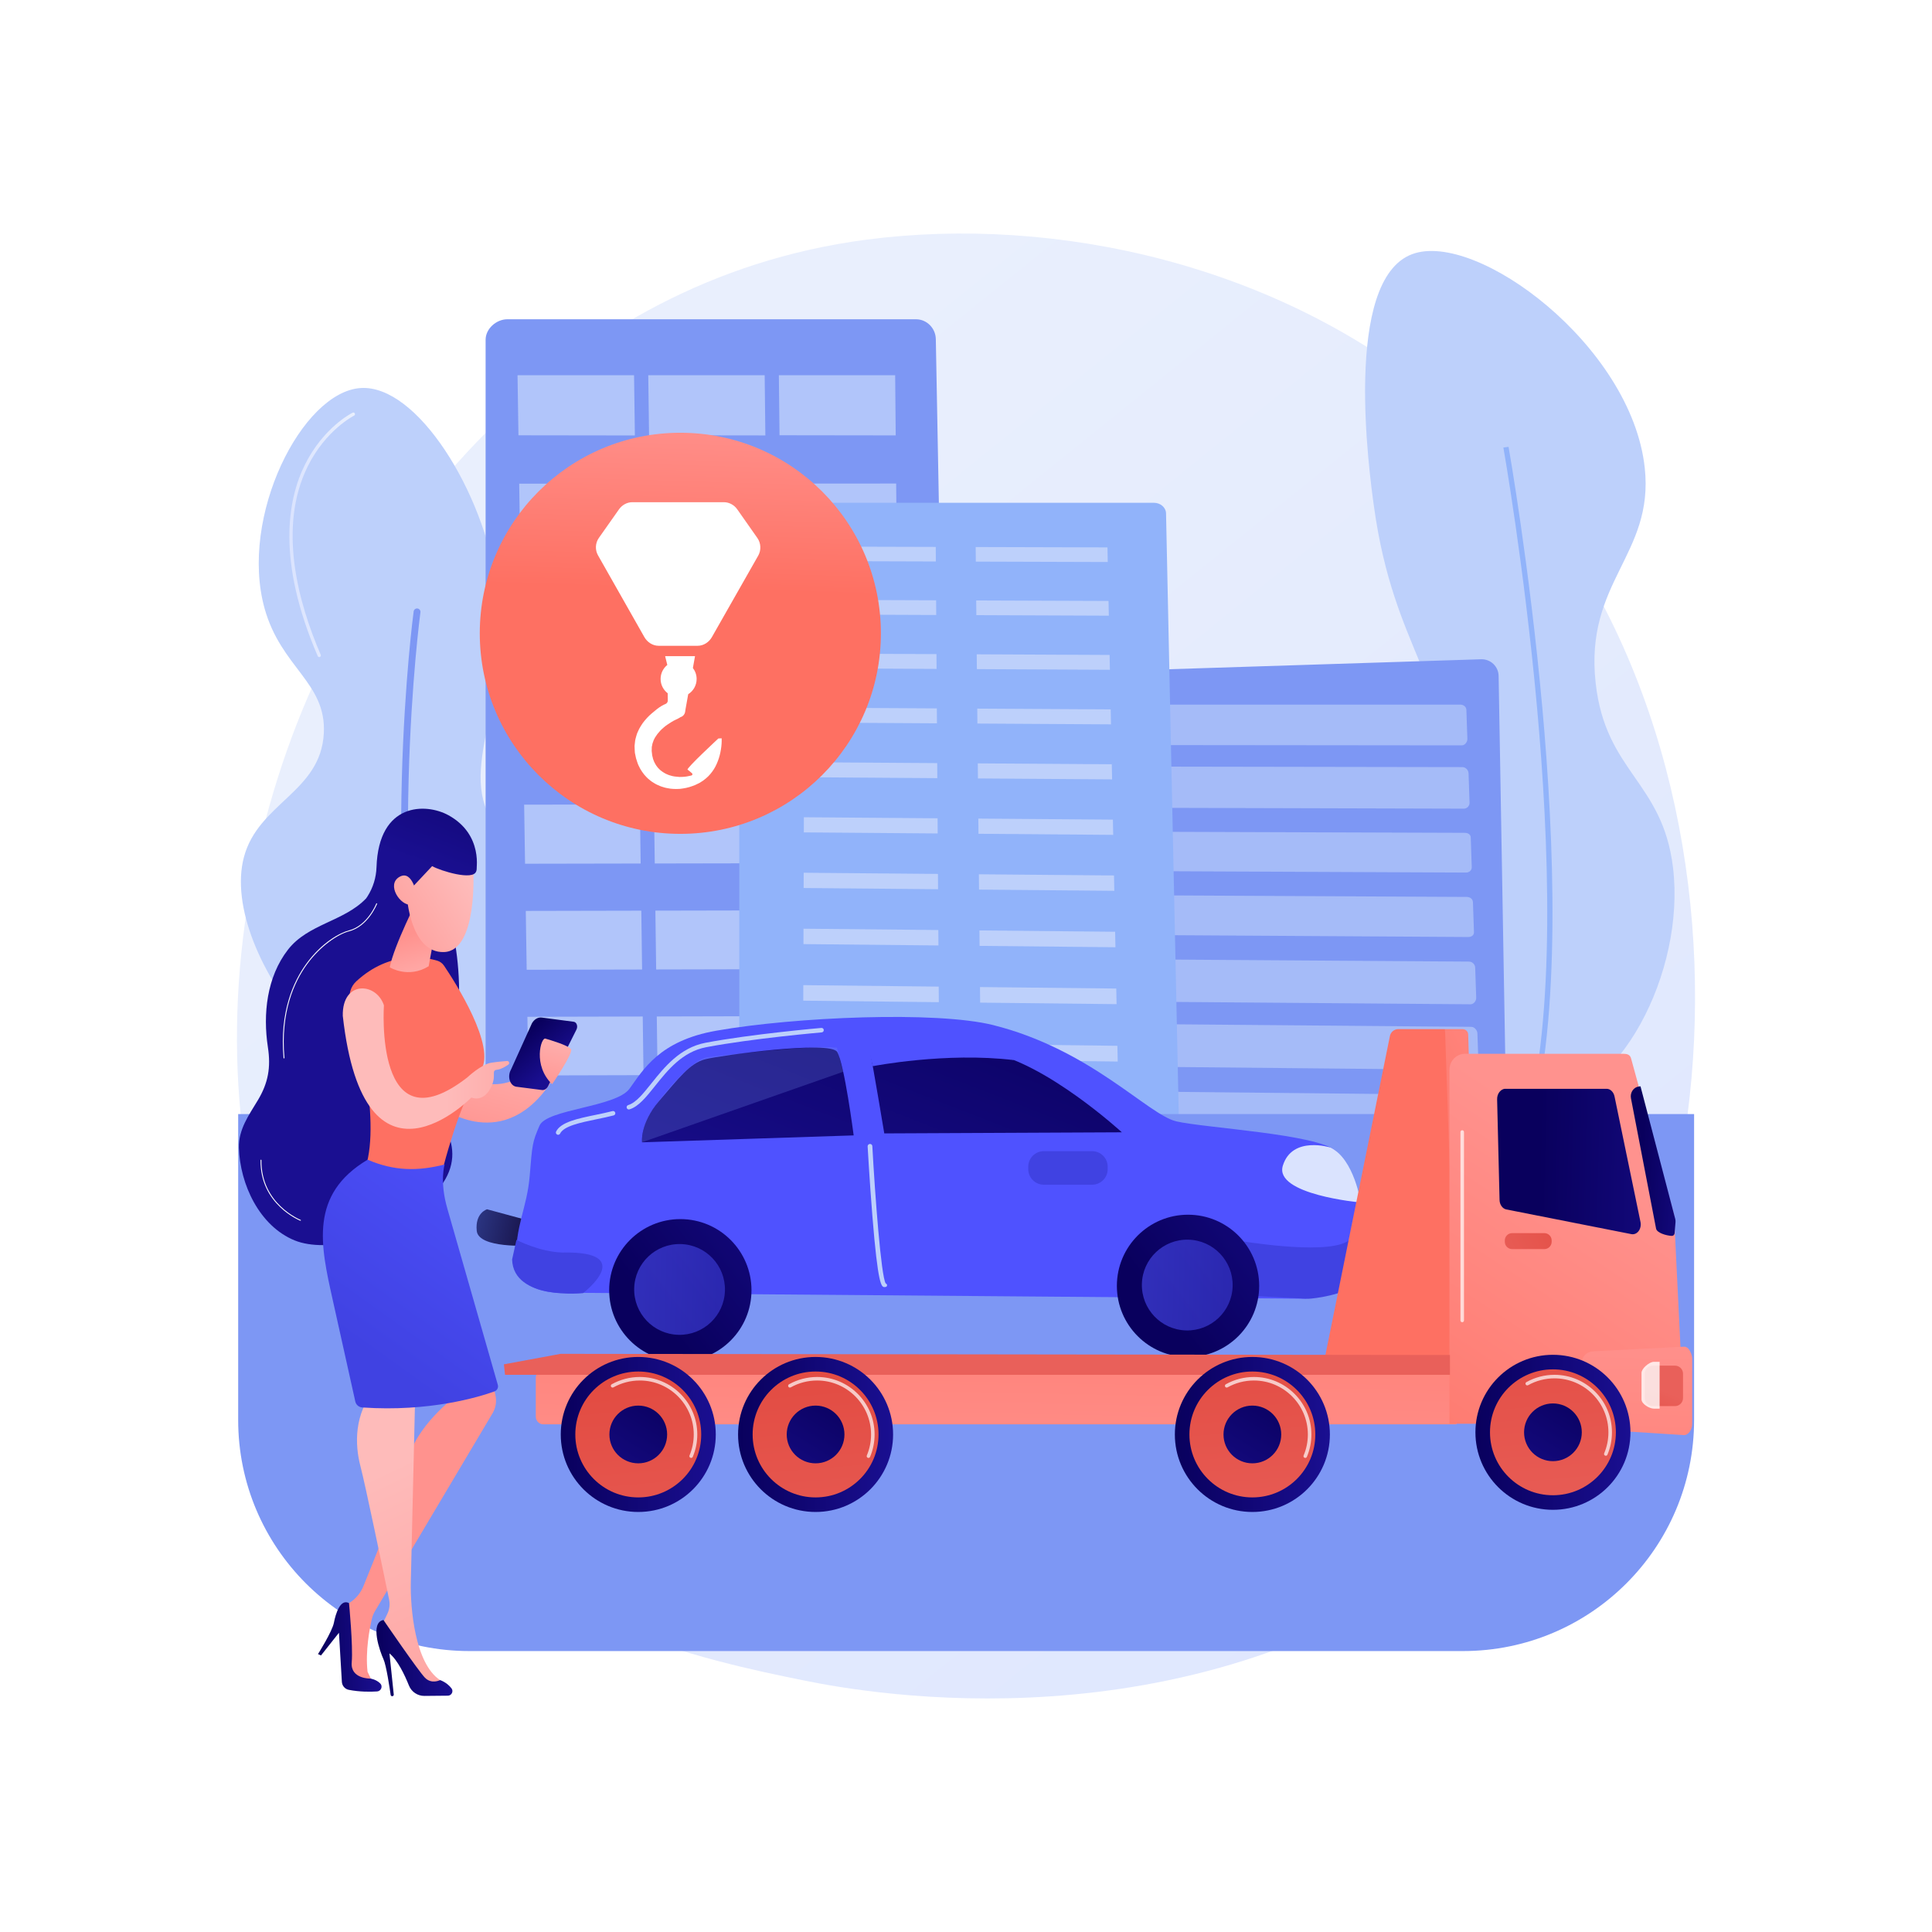 <?xml version="1.0" encoding="utf-8"?>
<!-- Generator: Adobe Illustrator 27.5.0, SVG Export Plug-In . SVG Version: 6.00 Build 0)  -->
<svg version="1.1" xmlns="http://www.w3.org/2000/svg" xmlns:xlink="http://www.w3.org/1999/xlink" x="0px" y="0px"
	 viewBox="0 0 3710 3710" style="enable-background:new 0 0 3710 3710;" xml:space="preserve">
<g id="Background">
	<g>
		<g>
			<rect style="fill:#FFFFFF;" width="3710" height="3710"/>
		</g>
	</g>
</g>
<g id="Illustration">
	<g>
		<linearGradient id="SVGID_1_" gradientUnits="userSpaceOnUse" x1="3619.068" y1="4091.823" x2="1115.942" y2="983.098">
			<stop  offset="0" style="stop-color:#DAE3FE"/>
			<stop  offset="1" style="stop-color:#E9EFFD"/>
		</linearGradient>
		<path style="fill:url(#SVGID_1_);" d="M2930.442,2865.854c-57.496,60.529-111.897,99.563-154.88,130.404
			c-505.244,362.519-1103.083,256.846-1230.14,231.04c-187.624-38.107-550.297-111.768-812.503-420.117
			c-396.696-466.506-334.925-1201.474-27.22-1686.637c56.284-88.745,353.592-581.297,957.869-660.287
			c365.702-47.804,791.994,48.611,1100.702,307.247C3412.276,1310.405,3366.145,2407.16,2930.442,2865.854z"/>
		<g>
			<path style="fill:#BDD0FB;" d="M2952.774,2120.965c-118.308,5.078-249.974-129.516-280.272-260.93
				c-31.179-135.238,65.827-176.742,89.679-355.166c27.095-202.684-84.709-249.179-123.863-532.793
				c-8.833-63.989-59.953-434.289,73.415-484.024c123.313-45.986,421.396,175.718,446.683,410.454
				c18.031,167.378-115.91,218.178-94.267,413.212c18.99,171.129,128.392,188.624,148.473,353.971
				C3237.071,1866.983,3108.114,2114.298,2952.774,2120.965z"/>
			<path style="fill:#91B3FA;" d="M2937.638,2168.889c61.153-213.976,46.796-559.051,23.983-810.855
				c-24.698-272.62-64.34-497.673-64.737-499.916l-9.958,1.238c0.397,2.238,39.985,226.994,64.649,499.265
				c22.743,251.071,37.092,595.01-23.705,807.735L2937.638,2168.889z"/>
		</g>
		<g>
			<path style="fill:#BDD0FB;" d="M929.145,2128.282c176.982-40.653,302.887-305.625,237.877-419.305
				c-43.926-76.812-146.528-34.739-212.826-119.764c-84.648-108.559,32.851-240.958,1.23-460.549
				C928.516,941.79,800.302,738.224,692.627,745.13c-112.711,7.229-233.485,247.043-184.618,422.997
				c31.779,114.425,118.755,142.27,113.838,239.723c-5.706,113.079-125.761,134.085-153.414,237.958
				C418.762,1832.394,695.01,2182.063,929.145,2128.282z"/>
			<path style="fill:#7D97F4;" d="M826.46,2177.812c0.93,0.242,1.927,0.283,2.932,0.081c3.554-0.71,5.858-4.165,5.147-7.717
				c-95.834-479.521-27.902-989.203-27.206-994.295c0.492-3.59-2.023-6.902-5.608-7.388c-3.588-0.492-6.898,2.019-7.388,5.608
				c-0.7,5.115-68.924,516.985,27.338,998.645C822.185,2175.293,824.105,2177.199,826.46,2177.812z"/>
			
				<linearGradient id="SVGID_00000011013402230266727770000008448550642285874561_" gradientUnits="userSpaceOnUse" x1="555.686" y1="1026.979" x2="681.713" y2="1026.979">
				<stop  offset="0" style="stop-color:#DAE3FE"/>
				<stop  offset="1" style="stop-color:#E9EFFD"/>
			</linearGradient>
			<path style="fill:url(#SVGID_00000011013402230266727770000008448550642285874561_);" d="M612.233,1261.686
				c0.652,0.17,1.364,0.13,2.03-0.155c1.589-0.687,2.322-2.53,1.636-4.12c-43.435-100.684-82.992-245.259-24.768-362.256
				c34.675-69.678,88.297-96.773,88.834-97.038c1.552-0.767,2.189-2.644,1.423-4.198c-0.768-1.553-2.648-2.191-4.199-1.421
				c-2.271,1.12-56.06,28.31-91.669,99.865c-32.728,65.763-55.023,182.911,24.623,367.529
				C610.541,1260.815,611.331,1261.451,612.233,1261.686z"/>
		</g>
		<g>
			<path style="fill:#7D97F4;" d="M2877.781,1297.935c-0.152-8.711-3.79-16.999-10.102-23.005
				c-6.311-6.007-14.767-9.233-23.476-8.954l-704.676,22.516c-17.936,0.573-32.023,15.558-31.489,33.495l34.77,1167.05
				c0.528,17.71,15.127,31.744,32.844,31.572l690.511-6.716c8.673-0.084,16.954-3.628,23.005-9.844
				c6.05-6.216,9.367-14.59,9.217-23.263L2877.781,1297.935z"/>
			<g style="opacity:0.63;">
				<path style="fill:#BDD0FB;" d="M2804.265,1353.076h-627.516c-6.103,0-11.001,4.226-10.938,10.013l0.6,55.273
					c0.063,5.812,5.096,12.324,11.217,12.33l629.303,0.627c6.23,0.007,11.052-6.699,10.852-12.564l-1.909-55.558
					C2815.674,1357.359,2810.478,1353.076,2804.265,1353.076z"/>
				<path style="fill:#BDD0FB;" d="M2808.34,1473.081l-630.248-1.049c-6.13-0.01-11.035,5.84-10.972,11.678l0.604,55.988
					c0.063,5.863,5.106,11.421,11.254,11.438l632.051,1.746c6.257,0.017,11.139-5.564,10.937-11.48l-1.926-56.499
					C2819.838,1479.013,2814.579,1473.092,2808.34,1473.081z"/>
				<path style="fill:#BDD0FB;" d="M2812.592,1599.291l-633.099-2.153c-6.157-0.021-11.118,2.824-11.054,8.712l0.61,56.478
					c0.064,5.914,5.117,10.384,11.29,10.412l634.822,2.825c6.285,0.028,11.227-4.439,11.024-10.408l-1.943-56.998
					C2824.039,1602.218,2818.86,1599.313,2812.592,1599.291z"/>
				<path style="fill:#BDD0FB;" d="M2816.738,1722.38l-635.88-3.24c-6.184-0.031-11.154,3.978-11.089,9.918l0.616,56.974
					c0.063,5.966,5.127,9.33,11.328,9.367l637.618,3.924c6.313,0.039,11.316-3.293,11.11-9.314l-1.96-57.503
					C2828.277,1726.511,2823.034,1722.413,2816.738,1722.38z"/>
				<path style="fill:#BDD0FB;" d="M2820.921,1846.551l-638.685-4.345c-6.211-0.042-11.19,5.154-11.125,11.146l0.621,57.476
					c0.065,6.019,5.185,12.541,11.413,12.59l640.537,5.08c6.342,0.051,11.26-6.452,11.053-12.526l-1.978-58.015
					C2832.552,1851.907,2827.246,1846.594,2820.921,1846.551z"/>
				<path style="fill:#BDD0FB;" d="M2825.142,1971.817l-641.515-5.47c-6.238-0.053-11.226,6.349-11.16,12.395l0.626,57.985
					c0.065,6.072,5.195,11.484,11.451,11.545l643.384,6.217c6.37,0.061,11.35-5.303,11.141-11.433l-1.995-58.533
					C2836.865,1978.42,2831.494,1971.871,2825.142,1971.817z"/>
				<path style="fill:#BDD0FB;" d="M2829.547,2102.57l-644.47-6.654c-6.266-0.065-11.311,3.227-11.245,9.326l0.632,58.501
					c0.066,6.126,5.206,10.409,11.49,10.481l646.256,7.375c6.399,0.073,11.441-4.134,11.23-10.318l-2.014-59.059
					C2841.216,2106.066,2835.929,2102.636,2829.547,2102.57z"/>
				<path style="fill:#BDD0FB;" d="M2833.844,2230.11l-647.351-7.819c-6.294-0.076-11.348,4.427-11.281,10.581l0.637,59.024
					c0.067,6.181,5.217,9.315,11.529,9.397l649.153,8.553c6.429,0.084,11.534-2.942,11.322-9.183l-2.032-59.591
					C2845.607,2234.859,2840.254,2230.188,2833.844,2230.11z"/>
				<path style="fill:#BDD0FB;" d="M2838.179,2358.791l-650.259-9.005c-6.323-0.087-11.385,5.648-11.318,11.857l0.643,59.554
					c0.068,6.237,5.276,12.641,11.618,12.736l652.178,9.792c6.459,0.097,11.477-6.213,11.261-12.509l-2.05-60.132
					C2850.038,2364.814,2844.618,2358.88,2838.179,2358.791z"/>
			</g>
		</g>
		<g>
			<path style="fill:#7D97F4;" d="M1797.042,651.18c-0.391-20.9-17.328-38.099-38.089-38.099H974.23
				c-21.039,0-41.702,18.096-41.702,39.281v1893.514c0,10.192,5.832,19.965,12.997,27.162c7.167,7.196,17.785,11.224,27.907,11.197
				l820.471-2.255c10.21-0.028,20.205-4.182,27.346-11.529c7.141-7.348,11.167-17.503,10.975-27.781L1797.042,651.18z"/>
			<g style="opacity:0.81;">
				<g>
					<polygon style="fill:#BDD0FB;" points="1219.135,836.209 995.584,835.906 993.811,720.529 1217.579,720.529 					"/>
					<polygon style="fill:#BDD0FB;" points="1469.709,836.151 1246.383,835.848 1244.854,720.529 1468.396,720.529 					"/>
					<polygon style="fill:#BDD0FB;" points="1720.032,836.093 1496.93,835.791 1495.644,720.529 1718.962,720.529 					"/>
				</g>
				<g>
					<polygon style="fill:#BDD0FB;" points="1221.928,1043.307 998.768,1043.451 997,928.827 1220.378,928.734 					"/>
					<polygon style="fill:#BDD0FB;" points="1472.067,1043.146 1249.129,1043.29 1247.605,928.723 1470.758,928.63 					"/>
					<g>
						<polygon style="fill:#BDD0FB;" points="1721.954,1042.985 1499.241,1043.128 1497.958,928.619 1720.887,928.526 						"/>
					</g>
				</g>
				<g>
					<polygon style="fill:#BDD0FB;" points="1224.713,1248.983 1001.94,1249.218 1000.179,1134.991 1223.167,1134.807 					"/>
					<polygon style="fill:#BDD0FB;" points="1474.416,1248.718 1251.866,1248.953 1250.347,1134.784 1473.112,1134.6 					"/>
					<polygon style="fill:#BDD0FB;" points="1723.869,1248.454 1501.542,1248.69 1500.265,1134.577 1722.806,1134.392 					"/>
				</g>
				<g>
					<polygon style="fill:#BDD0FB;" points="1227.487,1453.946 1005.101,1454.273 1003.347,1340.441 1225.946,1340.165 					"/>
					<polygon style="fill:#BDD0FB;" points="1476.757,1453.58 1254.593,1453.906 1253.08,1340.131 1475.458,1339.855 					"/>
					<polygon style="fill:#BDD0FB;" points="1725.777,1453.214 1503.836,1453.54 1502.563,1339.822 1724.718,1339.546 					"/>
				</g>
				<g>
					<polygon style="fill:#BDD0FB;" points="1230.252,1658.201 1008.252,1658.618 1006.503,1545.18 1228.717,1544.813 					"/>
					<polygon style="fill:#BDD0FB;" points="1479.089,1657.733 1257.312,1658.15 1255.803,1544.768 1477.795,1544.401 					"/>
					<polygon style="fill:#BDD0FB;" points="1727.68,1657.266 1506.122,1657.683 1504.853,1544.357 1726.624,1543.991 					"/>
				</g>
				<g>
					<polygon style="fill:#BDD0FB;" points="1233.007,1861.752 1011.391,1862.258 1009.648,1749.212 1231.477,1748.754 					"/>
					<polygon style="fill:#BDD0FB;" points="1481.415,1861.183 1260.02,1861.689 1258.516,1748.699 1480.124,1748.242 					"/>
					<polygon style="fill:#BDD0FB;" points="1729.574,1860.615 1508.401,1861.121 1507.136,1748.187 1728.522,1747.73 					"/>
				</g>
				<g>
					<polygon style="fill:#BDD0FB;" points="1235.753,2064.601 1014.521,2065.197 1012.783,1952.54 1234.228,1951.993 					"/>
					<polygon style="fill:#BDD0FB;" points="1483.732,2063.933 1262.719,2064.528 1261.221,1951.926 1482.445,1951.38 					"/>
					<polygon style="fill:#BDD0FB;" points="1731.464,2063.265 1510.671,2063.86 1509.41,1951.314 1730.415,1950.768 					"/>
				</g>
				<g>
					<polygon style="fill:#BDD0FB;" points="1238.489,2266.752 1017.639,2267.437 1015.907,2155.167 1236.97,2154.532 					"/>
					<polygon style="fill:#BDD0FB;" points="1486.04,2265.986 1265.409,2266.669 1263.916,2154.454 1484.759,2153.819 					"/>
					<polygon style="fill:#BDD0FB;" points="1733.346,2265.219 1512.933,2265.902 1511.678,2153.742 1732.301,2153.108 					"/>
				</g>
				<g>
					<polygon style="fill:#BDD0FB;" points="1241.217,2468.211 1020.746,2468.984 1019.021,2357.099 1239.702,2356.375 					"/>
					<polygon style="fill:#BDD0FB;" points="1488.342,2467.344 1268.089,2468.116 1266.601,2356.287 1487.064,2355.564 					"/>
					<polygon style="fill:#BDD0FB;" points="1735.222,2466.48 1515.188,2467.251 1513.936,2355.476 1734.18,2354.753 					"/>
				</g>
			</g>
		</g>
		<g>
			<path style="fill:#91B3FA;" d="M2239.127,985.765c-0.237-11.232-10.591-20.271-23.28-20.271h-769.674
				c-12.86,0-26.52,9.317-26.52,20.702v1590.418c0,8.498,5.438,16.648,12.234,22.649c6.797,6.001,16.82,9.361,26.42,9.339
				l778.104-1.881c9.682-0.022,19.15-3.487,25.923-9.613c6.773-6.128,10.586-14.427,10.404-22.998L2239.127,985.765z"/>
			<g>
				<polygon style="fill:#BDD0FB;" points="1797.113,1078.204 1545.335,1077.432 1545.429,1049.54 1796.925,1050.244 				"/>
				<polygon style="fill:#BDD0FB;" points="1797.804,1180.939 1544.99,1179.918 1545.085,1151.797 1797.614,1152.749 				"/>
				<polygon style="fill:#BDD0FB;" points="1798.5,1284.523 1544.642,1283.249 1544.738,1254.895 1798.308,1256.101 				"/>
				<polygon style="fill:#BDD0FB;" points="1799.201,1388.97 1544.291,1387.436 1544.388,1358.847 1799.009,1360.311 				"/>
				<polygon style="fill:#BDD0FB;" points="1799.908,1494.286 1543.937,1492.489 1544.035,1463.662 1799.715,1465.386 				"/>
				<polygon style="fill:#BDD0FB;" points="1801.341,1707.57 1543.222,1705.235 1543.32,1675.924 1801.145,1678.183 				"/>
				<polygon style="fill:#BDD0FB;" points="1803.537,2034.305 1542.125,2031.13 1542.226,2001.067 1803.335,2004.164 				"/>
				<polygon style="fill:#BDD0FB;" points="1800.622,1600.481 1543.581,1598.418 1543.679,1569.351 1800.427,1571.34 				"/>
				<polygon style="fill:#BDD0FB;" points="1802.067,1815.563 1542.859,1812.954 1542.958,1783.395 1801.869,1785.929 				"/>
				<polygon style="fill:#BDD0FB;" points="1802.799,1924.471 1542.493,1921.58 1542.593,1891.771 1802.598,1894.584 				"/>
				<polygon style="fill:#BDD0FB;" points="1804.281,2145.078 1541.752,2141.613 1541.854,2111.294 1804.077,2114.678 				"/>
				<polygon style="fill:#BDD0FB;" points="1805.032,2256.801 1541.377,2253.041 1541.48,2222.462 1804.826,2226.141 				"/>
				<polygon style="fill:#BDD0FB;" points="1805.789,2369.49 1540.999,2365.43 1541.103,2334.589 1805.581,2338.565 				"/>
				<polygon style="fill:#BDD0FB;" points="1806.553,2483.151 1540.618,2478.789 1540.722,2447.679 1806.343,2451.96 				"/>
				<polygon style="fill:#BDD0FB;" points="2127.213,1079.214 1873.855,1078.439 1873.582,1050.459 2126.654,1051.167 				"/>
				<polygon style="fill:#BDD0FB;" points="2129.269,1182.278 1874.862,1181.251 1874.586,1153.039 2128.705,1153.998 				"/>
				<polygon style="fill:#BDD0FB;" points="2131.341,1286.196 1875.877,1284.912 1875.599,1256.468 2130.772,1257.681 				"/>
				<polygon style="fill:#BDD0FB;" points="2133.43,1390.981 1876.901,1389.438 1876.62,1360.757 2132.857,1362.228 				"/>
				<polygon style="fill:#BDD0FB;" points="2135.537,1496.64 1877.934,1494.833 1877.65,1465.912 2134.959,1467.646 				"/>
				<polygon style="fill:#BDD0FB;" points="2139.804,1710.63 1880.024,1708.281 1879.736,1678.871 2139.216,1681.146 				"/>
				<polygon style="fill:#BDD0FB;" points="2146.342,2038.468 1883.226,2035.272 1882.93,2005.108 2145.738,2008.224 				"/>
				<polygon style="fill:#BDD0FB;" points="2137.662,1603.186 1878.974,1601.11 1878.689,1571.947 2137.079,1573.948 				"/>
				<polygon style="fill:#BDD0FB;" points="2141.965,1818.986 1881.081,1816.358 1880.792,1786.701 2141.373,1789.252 				"/>
				<polygon style="fill:#BDD0FB;" points="2144.144,1928.26 1882.149,1925.352 1881.856,1895.442 2143.546,1898.273 				"/>
				<polygon style="fill:#BDD0FB;" points="2148.558,2149.621 1884.311,2146.133 1884.013,2115.71 2147.95,2119.118 				"/>
				<polygon style="fill:#BDD0FB;" points="2150.794,2261.732 1885.406,2257.947 1885.106,2227.261 2150.18,2230.965 				"/>
				<polygon style="fill:#BDD0FB;" points="2153.048,2374.813 1886.51,2370.727 1886.208,2339.777 2152.429,2343.78 				"/>
				<polygon style="fill:#BDD0FB;" points="2155.323,2488.875 1887.625,2484.483 1887.318,2453.263 2154.698,2457.571 				"/>
			</g>
		</g>
		<path style="fill:#7D97F4;" d="M2809.353,3170.514H901.166c-245.102,0-443.797-198.695-443.797-443.798v-587.331H3253.15v587.331
			C3253.15,2971.819,3054.455,3170.514,2809.353,3170.514z"/>
		<g>
			
				<linearGradient id="SVGID_00000062168565817811609270000016237031571888227509_" gradientUnits="userSpaceOnUse" x1="1319.074" y1="786.574" x2="1308.906" y2="1132.279">
				<stop  offset="0" style="stop-color:#FF928E"/>
				<stop  offset="1" style="stop-color:#FE7062"/>
			</linearGradient>
			
				<circle style="fill:url(#SVGID_00000062168565817811609270000016237031571888227509_);" cx="1306.439" cy="1216.132" r="385.126"/>
			<g>
				<path style="fill:#FFFFFF;" d="M1454.316,1033.015l-38.606-54.992c-5.879-8.314-15.427-13.658-25.612-13.658h-74.885h-26.034
					h-74.888c-10.183,0-19.731,5.344-25.612,13.658l-38.603,54.792c-7.034,9.945-7.674,23.164-1.643,33.746l88.947,156.868
					c5.579,9.79,15.982,16.663,27.252,16.663h35.705h3.718h35.702c11.27,0,21.673-6.823,27.252-16.613l88.947-156.429
					C1461.989,1056.468,1461.349,1042.961,1454.316,1033.015z"/>
				<path style="fill:#FFFFFF;" d="M1385.785,1417.786l-6.337,0.322c-0.005,0.047-62.25,57.708-59.081,59.821
					c1.596,1.065,5.244,4.096,8.481,6.954c0.672,0.593,0.969,1.504,0.777,2.379c-0.194,0.875-0.846,1.577-1.705,1.833
					c-1.516,0.445-3.081,0.632-4.608,1.013c-6.114,1.565-12.411,1.852-18.542,1.875c-6.107-0.439-12.214-0.917-17.81-2.891
					c-2.912-0.639-5.469-2.111-8.17-3.126c-2.474-1.44-5.088-2.655-7.282-4.393l-3.322-2.532c-1.087-0.855-1.953-1.954-2.949-2.888
					c-2.093-1.785-3.497-4.183-5.19-6.273c-1.462-2.283-2.748-4.683-3.93-7.116c-0.781-2.563-2.315-5.21-2.563-7.548l-0.873-3.517
					l-0.241-0.89l-0.15-1.331l-0.307-2.662l-0.613-5.325l-0.037-0.333l-0.017-0.167l-0.01-0.083
					c-0.12-0.923,0.152,1.163,0.127,0.927l0.025-0.496l0.047-0.99l0.07-1.971l0.051-3.919l0.782-3.78
					c0.246-2.554,1.305-4.949,2.154-7.368c0.573-2.489,2.314-4.718,3.305-7.121c1.448-2.283,2.952-4.566,4.629-6.783
					c3.556-4.376,7.408-8.723,12.154-12.554c4.515-3.997,9.612-7.056,14.888-10.482c5.109-3.357,11.274-5.482,15.999-8.415h0.004
					l0.925-0.769c4.858-1.213,8.505-5.504,9.237-10.457l0.628-4.38l5.223-29.247c9.708-6.126,16.177-16.953,16.177-29.28
					c0-7.926-2.693-15.222-7.177-21.055l4.068-22.744l-57.382-0.02l4.17,16.888c-7.839,6.342-12.863,16.027-12.863,26.898
					c0,11.208,5.356,21.142,13.62,27.463l0.193,13.974c0.039,2.845-1.645,5.435-4.261,6.553c-2.272,0.971-4.517,1.98-6.817,3.311
					c-6.931,3.965-13.51,9.498-19.758,14.879c-6.313,5.233-11.997,11.63-17.22,18.48c-2.486,3.557-4.793,7.353-6.929,11.216
					c-1.761,4.166-4.063,8.004-5.176,12.498c-1.298,4.394-2.582,8.764-2.914,13.376l-0.748,6.817l0.253,6.785l0.173,3.382l0.1,1.687
					l0.052,0.842l0.145,1.093l0.016,0.082l0.035,0.164l0.068,0.328l1.1,5.245l0.548,2.623l0.276,1.311l0.503,1.679l2.182,6.746
					c1.343,4.67,3.661,8.188,5.546,12.232c2.252,3.784,4.762,7.498,7.518,10.931c3.012,3.272,5.824,6.707,9.373,9.368
					c1.722,1.372,3.343,2.88,5.162,4.085l5.55,3.469c3.691,2.288,7.738,3.856,11.647,5.541c4.067,1.23,8.047,2.801,12.198,3.404
					c8.198,1.898,16.518,1.958,24.642,1.527c8.086-0.928,16.06-2.417,23.548-5.26c1.873-0.702,3.77-1.32,5.598-2.102l5.38-2.588
					l2.671-1.301l0.886-0.455l0.281-0.181l0.562-0.364l1.127-0.727l4.507-2.907c3.109-2.311,6.875-5.254,9.656-8.068
					c2.77-2.921,5.537-5.805,7.759-9.089c4.798-6.301,8.22-13.364,10.93-20.467c2.769-7.109,4.573-14.435,5.78-21.77
					C1385.515,1432.22,1386.061,1425.37,1385.785,1417.786z"/>
			</g>
		</g>
		<g>
			<g>
				
					<linearGradient id="SVGID_00000075164688770170810590000010524678047511106436_" gradientUnits="userSpaceOnUse" x1="-3840.933" y1="2388.807" x2="-3728.254" y2="2411.791" gradientTransform="matrix(1 0.026 -0.026 1 4816.949 59.761)">
					<stop  offset="0" style="stop-color:#2B3582"/>
					<stop  offset="1" style="stop-color:#150E42"/>
				</linearGradient>
				<path style="fill:url(#SVGID_00000075164688770170810590000010524678047511106436_);" d="M1033.556,2348.807l-98.285-26.619
					c0,0-23.246,6.729-19.82,41.299c3.427,34.569,101.445,28.26,101.445,28.26L1033.556,2348.807z"/>
				
					<linearGradient id="SVGID_00000183951778456255739550000012647320824235197116_" gradientUnits="userSpaceOnUse" x1="1884.32" y1="1972.274" x2="1947.586" y2="1646.905">
					<stop  offset="0" style="stop-color:#4F52FF"/>
					<stop  offset="1" style="stop-color:#4042E2"/>
				</linearGradient>
				<path style="fill:url(#SVGID_00000183951778456255739550000012647320824235197116_);" d="M1907.16,1968.455
					c187.497,46.881,297.503,172.21,351.745,184.883c54.242,12.671,271.53,24.264,306.962,57.182
					c35.431,32.918,1.583,56.312,47.138,98.636c50.401,142.217-105.647,184.769-105.647,184.769l-1418.514-11.523
					c0,0-95.724,8.607-97.844-59.758c-2.121-68.365,21.136-102.898,26.164-164.464c5.028-61.566,5.139-64.666,18.849-96.592
					c13.71-31.926,146.878-35.393,172.795-70.902c25.916-35.509,56.771-92.141,166.728-111.448
					C1527.41,1952.57,1798.403,1941.26,1907.16,1968.455z"/>
				
					<linearGradient id="SVGID_00000163064549659254141720000010222205241734178177_" gradientUnits="userSpaceOnUse" x1="1373.123" y1="1936.397" x2="1269.185" y2="2101.341">
					<stop  offset="0" style="stop-color:#4F52FF"/>
					<stop  offset="1" style="stop-color:#4042E2"/>
				</linearGradient>
				<path style="fill:url(#SVGID_00000163064549659254141720000010222205241734178177_);" d="M983.399,2418.593
					c2.439,78.58,135.668,64.656,136.248,64.604c0,0,105.92-81.082-39.792-77.97c-43.787-1.13-88.181-24.325-88.181-24.325
					L983.399,2418.593z"/>
				
					<linearGradient id="SVGID_00000155123233312341436540000009984861972055227533_" gradientUnits="userSpaceOnUse" x1="2501.669" y1="1825.537" x2="2501.669" y2="2121.533">
					<stop  offset="0" style="stop-color:#4F52FF"/>
					<stop  offset="1" style="stop-color:#4042E2"/>
				</linearGradient>
				<path style="fill:url(#SVGID_00000155123233312341436540000009984861972055227533_);" d="M2621.642,2344.279
					c0,0,1.393,20.042-36.156,40.513c-46.541,25.375-208.144-2.522-208.144-2.522l-18.441,103.987l152.309,7.767
					C2507.649,2494.994,2711.218,2483.264,2621.642,2344.279z"/>
				
					<linearGradient id="SVGID_00000055666623666036975810000011066221225735613061_" gradientUnits="userSpaceOnUse" x1="-3159.064" y1="1166.329" x2="-3459.427" y2="1859.475" gradientTransform="matrix(0.999 -0.037 0.037 0.999 4737.24 412.872)">
					<stop  offset="0" style="stop-color:#09005D"/>
					<stop  offset="1" style="stop-color:#1A0F91"/>
				</linearGradient>
				<path style="fill:url(#SVGID_00000055666623666036975810000011066221225735613061_);" d="M1232.824,2193.604
					c0,0-4.57-35.683,32.914-79.431c37.484-43.747,59.365-72.601,88.191-80.031c28.825-7.429,239.806-36.62,253.663-14.167
					c13.856,22.453,31.706,160.312,31.706,160.312L1232.824,2193.604z"/>
				<g style="opacity:0.23;">
					<path style="fill:#7D97F4;" d="M1357.755,2030.369c23.635-3.521,203.092-24.385,249.428-18.432l11.99,46.127l-386.53,135.52
						c0,0-1.844-29.367,17.465-58.321C1282.55,2086.617,1333.044,2033.479,1357.755,2030.369z"/>
				</g>
				
					<linearGradient id="SVGID_00000057852192568055934770000006518272722371903904_" gradientUnits="userSpaceOnUse" x1="-2777.876" y1="1330.948" x2="-3078.317" y2="2024.273" gradientTransform="matrix(0.999 -0.037 0.037 0.999 4737.797 412.954)">
					<stop  offset="0" style="stop-color:#09005D"/>
					<stop  offset="1" style="stop-color:#1A0F91"/>
				</linearGradient>
				<path style="fill:url(#SVGID_00000057852192568055934770000006518272722371903904_);" d="M1670.7,2019.945
					c5.844,26.641,27.374,156.525,27.374,156.525l456.205-2.109c0,0-143.808-132.151-254.357-153.068
					C1789.374,2000.377,1666.965,2005.862,1670.7,2019.945z"/>
				
					<linearGradient id="SVGID_00000140000407273459302810000007197091854612822656_" gradientUnits="userSpaceOnUse" x1="-1645.212" y1="-2036.667" x2="-1433.654" y2="-2594.103" gradientTransform="matrix(0.999 -0.037 0.037 0.999 4737.797 412.954)">
					<stop  offset="0" style="stop-color:#4F52FF"/>
					<stop  offset="1" style="stop-color:#4042E2"/>
				</linearGradient>
				<path style="fill:url(#SVGID_00000140000407273459302810000007197091854612822656_);" d="M1884.325,2011.487
					c-90.05-12.499-123.065-10.127-217.458-1.861l9.09,37.755c0,0,140.487-27.552,271.387-11.622
					C1947.345,2035.76,1913.721,2015.567,1884.325,2011.487z"/>
				
					<linearGradient id="SVGID_00000075853329800062753010000013348437066802959537_" gradientUnits="userSpaceOnUse" x1="2755.928" y1="1923.425" x2="3024.572" y2="1493.596">
					<stop  offset="0" style="stop-color:#DAE3FE"/>
					<stop  offset="1" style="stop-color:#E9EFFD"/>
				</linearGradient>
				<path style="fill:url(#SVGID_00000075853329800062753010000013348437066802959537_);" d="M2555.352,2203.723
					c0,0-73.914-23.697-91.944,34.737c-17.188,55.704,149.597,70.696,149.597,70.696S2600.708,2226.519,2555.352,2203.723z"/>
				<path style="fill:#BDD0FB;" d="M1207.577,2130.472c0.411,0,0.826-0.059,1.241-0.184c17.356-5.243,31.975-23.526,48.904-44.696
					c24.72-30.915,52.743-65.958,98.436-74.676c87.635-16.727,220.469-28.316,221.802-28.433c2.364-0.206,4.112-2.285,3.906-4.644
					c-0.201-2.364-2.2-4.132-4.644-3.906c-1.337,0.113-134.615,11.744-222.673,28.551c-48.807,9.317-79.152,47.26-103.533,77.748
					c-16.032,20.051-29.88,37.365-44.679,41.842c-2.272,0.683-3.554,3.08-2.867,5.348
					C1204.031,2129.278,1205.733,2130.472,1207.577,2130.472z"/>
				<path style="fill:#BDD0FB;" d="M1071.738,2179.124c1.58,0,3.102-0.876,3.848-2.385c7.201-14.515,39.075-21.095,69.898-27.457
					c11.027-2.276,22.427-4.627,32.91-7.373c2.297-0.604,3.667-2.946,3.068-5.239c-0.603-2.297-2.946-3.642-5.239-3.068
					c-10.269,2.691-21.556,5.021-32.474,7.272c-34.352,7.092-66.796,13.789-75.849,32.051c-1.056,2.125-0.189,4.698,1.936,5.75
					C1070.447,2178.982,1071.097,2179.124,1071.738,2179.124z"/>
				<g>
					
						<linearGradient id="SVGID_00000164505411982166933710000009352085688333053833_" gradientUnits="userSpaceOnUse" x1="-3498.473" y1="2549.576" x2="-3142.559" y2="2260.001" gradientTransform="matrix(1 0.026 -0.026 1 4816.949 59.761)">
						<stop  offset="0" style="stop-color:#09005D"/>
						<stop  offset="1" style="stop-color:#1A0F91"/>
					</linearGradient>
					
						<circle style="fill:url(#SVGID_00000164505411982166933710000009352085688333053833_);" cx="1306.439" cy="2477.653" r="136.633"/>
					
						<linearGradient id="SVGID_00000008837254234118923590000010792179519302647208_" gradientUnits="userSpaceOnUse" x1="-3535.53" y1="2506.061" x2="-3361.191" y2="2506.061" gradientTransform="matrix(1 0.026 -0.026 1 4816.949 59.761)">
						<stop  offset="0" style="stop-color:#4F52FF"/>
						<stop  offset="1" style="stop-color:#4042E2"/>
					</linearGradient>
					<path style="opacity:0.57;fill:url(#SVGID_00000008837254234118923590000010792179519302647208_);" d="M1392.109,2478.352
						c-1.243,48.128-41.267,86.135-89.395,84.892c-48.128-1.243-86.136-41.267-84.892-89.395
						c1.243-48.128,41.266-86.135,89.394-84.891C1355.345,2390.201,1393.353,2430.225,1392.109,2478.352z"/>
				</g>
				<g>
					
						<linearGradient id="SVGID_00000018205570221266658290000010094842664102027675_" gradientUnits="userSpaceOnUse" x1="-2524.13" y1="2516.003" x2="-2168.216" y2="2226.427" gradientTransform="matrix(1 0.026 -0.026 1 4816.949 59.761)">
						<stop  offset="0" style="stop-color:#09005D"/>
						<stop  offset="1" style="stop-color:#1A0F91"/>
					</linearGradient>
					
						<circle style="fill:url(#SVGID_00000018205570221266658290000010094842664102027675_);" cx="2281.356" cy="2469.228" r="136.633"/>
					
						<linearGradient id="SVGID_00000145763572022492664300000015870880370541293234_" gradientUnits="userSpaceOnUse" x1="-2561.188" y1="2472.487" x2="-2386.848" y2="2472.487" gradientTransform="matrix(1 0.026 -0.026 1 4816.949 59.761)">
						<stop  offset="0" style="stop-color:#4F52FF"/>
						<stop  offset="1" style="stop-color:#4042E2"/>
					</linearGradient>
					<path style="opacity:0.57;fill:url(#SVGID_00000145763572022492664300000015870880370541293234_);" d="M2367.027,2469.927
						c-1.243,48.128-41.267,86.135-89.395,84.892c-48.128-1.243-86.136-41.266-84.893-89.395
						c1.244-48.127,41.267-86.135,89.395-84.891C2330.262,2381.776,2368.27,2421.8,2367.027,2469.927z"/>
				</g>
				<g>
					<path style="fill:#BDD0FB;" d="M1698.544,2471.534c0.142,0,0.283,0,0.424,0c2.492,0,4.487-0.976,4.455-3.469
						c-0.024-1.807-1.107-2.8-2.651-3.5c-8.88-14.292-20.406-168.488-25.649-263.723c-0.137-2.49-2.265-4.271-4.754-4.119
						c-2.489,0.136-4.395,2.334-4.258,4.824c0.037,0.67,3.754,66.761,9.078,133.039
						C1686.024,2469.486,1692.702,2471.534,1698.544,2471.534z"/>
				</g>
				
					<linearGradient id="SVGID_00000176735597801288199250000000975932309341985444_" gradientUnits="userSpaceOnUse" x1="2367.799" y1="1963.053" x2="2252.564" y2="2064.731">
					<stop  offset="0" style="stop-color:#4F52FF"/>
					<stop  offset="1" style="stop-color:#4042E2"/>
				</linearGradient>
				<path style="fill:url(#SVGID_00000176735597801288199250000000975932309341985444_);" d="M2127.058,2240.394
					c0-16.477-13.357-29.833-29.833-29.833h-92.85c-16.477,0-29.833,13.357-29.833,29.833v4.729
					c0,16.477,13.357,29.833,29.833,29.833h92.85c16.477,0,29.833-13.357,29.833-29.833V2240.394z"/>
			</g>
		</g>
		<g>
			
				<linearGradient id="SVGID_00000142892189121327718080000001354037278222006675_" gradientUnits="userSpaceOnUse" x1="3185.566" y1="2112.185" x2="2655.157" y2="2387.689">
				<stop  offset="0" style="stop-color:#FF928E"/>
				<stop  offset="1" style="stop-color:#FE7062"/>
			</linearGradient>
			<path style="fill:url(#SVGID_00000142892189121327718080000001354037278222006675_);" d="M2774.862,1976.15h33.699
				c5.853,0,10.644,4.636,10.816,10.464l19.338,655.094l-88.414-2.447L2774.862,1976.15z"/>
			
				<linearGradient id="SVGID_00000124862748273081646410000003123089112313899450_" gradientUnits="userSpaceOnUse" x1="2564.668" y1="688.622" x2="2585.002" y2="1044.477">
				<stop  offset="0" style="stop-color:#FF928E"/>
				<stop  offset="1" style="stop-color:#FE7062"/>
			</linearGradient>
			<path style="fill:url(#SVGID_00000124862748273081646410000003123089112313899450_);" d="M2539.092,2631.92l129.918-642.411
				c1.572-7.771,8.424-13.359,16.38-13.359h89.471l22.04,656.891L2539.092,2631.92z"/>
			
				<linearGradient id="SVGID_00000168804313538593703110000014781141136340843453_" gradientUnits="userSpaceOnUse" x1="1909.073" y1="2883.521" x2="1922.505" y2="2205.199">
				<stop  offset="0" style="stop-color:#FF928E"/>
				<stop  offset="1" style="stop-color:#FE7062"/>
			</linearGradient>
			<path style="fill:url(#SVGID_00000168804313538593703110000014781141136340843453_);" d="M2796.902,2735.141h-1753.32
				c-8.114,0-14.691-6.577-14.691-14.691v-74.598c0-8.451,6.851-15.302,15.302-15.302h1752.709V2735.141z"/>
			
				<linearGradient id="SVGID_00000027585500050695536430000006084700358043855006_" gradientUnits="userSpaceOnUse" x1="3107.503" y1="2239.373" x2="2603.822" y2="3004.968">
				<stop  offset="0" style="stop-color:#FF928E"/>
				<stop  offset="1" style="stop-color:#FE7062"/>
			</linearGradient>
			<path style="fill:url(#SVGID_00000027585500050695536430000006084700358043855006_);" d="M3214.633,2333.056l-82.481-300.534
				c-2.067-7.629-8.028-8.932-14.743-8.932h-304.313c-16.432,0-29.752,13.847-29.752,30.928v679.472h450.822L3214.633,2333.056z"/>
			
				<linearGradient id="SVGID_00000103972706766274176450000017232137449186655893_" gradientUnits="userSpaceOnUse" x1="3147.226" y1="2533.16" x2="3127.078" y2="3263.499">
				<stop  offset="0" style="stop-color:#FF928E"/>
				<stop  offset="1" style="stop-color:#FE7062"/>
			</linearGradient>
			<path style="fill:url(#SVGID_00000103972706766274176450000017232137449186655893_);" d="M3244.22,2592.601
				c-2.522-4.372-6.6-6.737-10.116-6.56l-174.973,8.865c-12.297,0.623-21.976,10.727-22.069,23.039l-0.954,125.186l198.09,12.707
				c7.191,0,15.31-9.146,15.31-21.967v-124.626C3249.507,2602.976,3246.742,2596.971,3244.22,2592.601z"/>
			<g>
				
					<linearGradient id="SVGID_00000057868823131542689540000017210254073862469566_" gradientUnits="userSpaceOnUse" x1="8504.098" y1="2226.578" x2="8884.189" y2="2236.148" gradientTransform="matrix(1 0 0 1 -5548.423 0)">
					<stop  offset="0" style="stop-color:#09005D"/>
					<stop  offset="1" style="stop-color:#1A0F91"/>
				</linearGradient>
				<path style="fill:url(#SVGID_00000057868823131542689540000017210254073862469566_);" d="M3150.245,2346.591l-49.855-241.017
					c-1.74-8.397-7.927-14.761-15.019-14.761h-194.984c-4.188,0-8.198,2.553-11.116,6.223c-2.917,3.671-4.494,8.869-4.37,13.982
					l4.676,193.263c0.219,9.071,5.68,16.735,13.015,18.182l240.165,47.422c5.15,1.016,10.372-1.186,13.896-5.885
					C3150.175,2359.302,3151.526,2352.768,3150.245,2346.591z"/>
				
					<linearGradient id="SVGID_00000000190258857624436850000017733024606848066441_" gradientUnits="userSpaceOnUse" x1="8787.19" y1="2105.106" x2="8929.877" y2="2108.698" gradientTransform="matrix(0.998 0.058 -0.058 0.998 -5497.337 -383.795)">
					<stop  offset="0" style="stop-color:#09005D"/>
					<stop  offset="1" style="stop-color:#1A0F91"/>
				</linearGradient>
				<path style="fill:url(#SVGID_00000000190258857624436850000017733024606848066441_);" d="M3150.223,2086.027l-2.915,0.336
					c-4.944,0.569-9.437,3.357-12.368,7.677c-2.931,4.318-4.029,9.765-3.021,14.995l48.215,250.236
					c1.574,8.166,19.034,13.362,29.93,14.026c2.9,0.177,5.389-2.038,5.631-4.933l1.786-21.439c0.177-2.121-0.009-4.257-0.548-6.316
					L3150.223,2086.027z"/>
			</g>
			
				<linearGradient id="SVGID_00000078033220406830765880000004568620317675952056_" gradientUnits="userSpaceOnUse" x1="8637.703" y1="2303.49" x2="8394.812" y2="2428.853" gradientTransform="matrix(1 0 0 1 -5548.423 0)">
				<stop  offset="0" style="stop-color:#E1473D"/>
				<stop  offset="1" style="stop-color:#E9605A"/>
			</linearGradient>
			<path style="fill:url(#SVGID_00000078033220406830765880000004568620317675952056_);" d="M2889.674,2382.026
				c0-7.767,6.296-14.063,14.063-14.063h61.834c7.767,0,14.063,6.296,14.063,14.063v2.542c0,7.767-6.296,14.063-14.063,14.063
				h-61.834c-7.767,0-14.063-6.296-14.063-14.063V2382.026z"/>
			<path style="opacity:0.7;fill:#FFFFFF;" d="M2807.878,2539.055c-1.873,0-3.389-1.517-3.389-3.389v-361.888
				c0-1.872,1.516-3.389,3.389-3.389c1.874,0,3.389,1.518,3.389,3.389v361.888
				C2811.267,2537.538,2809.751,2539.055,2807.878,2539.055z"/>
			<g>
				
					<linearGradient id="SVGID_00000137126239074877939000000014804938780010688932_" gradientUnits="userSpaceOnUse" x1="8693.19" y1="2781.608" x2="8740.193" y2="2669.26" gradientTransform="matrix(1 0 0 1 -5548.423 0)">
					<stop  offset="0" style="stop-color:#E1473D"/>
					<stop  offset="1" style="stop-color:#E9605A"/>
				</linearGradient>
				<path style="fill:url(#SVGID_00000137126239074877939000000014804938780010688932_);" d="M3158.306,2637.944
					c0-8.566,6.944-15.51,15.51-15.51h42.585c8.566,0,15.51,6.944,15.51,15.51v46.675c0,8.566-6.944,15.51-15.51,15.51h-42.585
					c-8.566,0-15.51-6.944-15.51-15.51V2637.944z"/>
				<path style="opacity:0.8;fill:#FFFFFF;" d="M3186.93,2615.062v89.961h-11.042c-8.556,0-23.716-9.104-23.716-17.66v-51.022
					c0-8.556,15.16-21.279,23.716-21.279H3186.93z"/>
			</g>
			
				<linearGradient id="SVGID_00000138566488406054260490000018308767879796772501_" gradientUnits="userSpaceOnUse" x1="1768.71" y1="734.095" x2="1789.045" y2="1089.952">
				<stop  offset="0" style="stop-color:#E1473D"/>
				<stop  offset="1" style="stop-color:#E9605A"/>
			</linearGradient>
			<polygon style="fill:url(#SVGID_00000138566488406054260490000018308767879796772501_);" points="2784.31,2640.056 
				969.832,2640.056 967.609,2619.908 1076.566,2599.76 2784.31,2601.998 			"/>
			<g>
				<g>
					
						<linearGradient id="SVGID_00000096049391977479913650000014714883881334685356_" gradientUnits="userSpaceOnUse" x1="8381.671" y1="2750.436" x2="8679.353" y2="2750.436" gradientTransform="matrix(1 0 0 1 -5548.423 0)">
						<stop  offset="0" style="stop-color:#09005D"/>
						<stop  offset="1" style="stop-color:#1A0F91"/>
					</linearGradient>
					
						<circle style="fill:url(#SVGID_00000096049391977479913650000014714883881334685356_);" cx="2982.089" cy="2750.436" r="148.841"/>
					
						<linearGradient id="SVGID_00000047745349912911497600000000571138831954572699_" gradientUnits="userSpaceOnUse" x1="2952.445" y1="2406.565" x2="3002.813" y2="2990.835">
						<stop  offset="0" style="stop-color:#E1473D"/>
						<stop  offset="1" style="stop-color:#E9605A"/>
					</linearGradient>
					
						<circle style="fill:url(#SVGID_00000047745349912911497600000000571138831954572699_);" cx="2982.089" cy="2750.436" r="120.875"/>
					<path style="opacity:0.7;fill:#FFFFFF;" d="M3083.62,2795.484c-0.44,0-0.89-0.088-1.321-0.27
						c-1.724-0.728-2.529-2.717-1.801-4.442c5.402-12.776,8.142-26.346,8.142-40.337c0-57.143-46.49-103.631-103.631-103.631
						c-17.728,0-35.22,4.551-50.584,13.163c-1.645,0.915-3.704,0.328-4.614-1.301c-0.917-1.632-0.334-3.699,1.297-4.614
						c16.377-9.177,35.015-14.027,53.901-14.027c60.881,0,110.409,49.53,110.409,110.409c0,14.903-2.919,29.362-8.678,42.978
						C3086.195,2794.706,3084.94,2795.482,3083.62,2795.484z"/>
				</g>
				
					<linearGradient id="SVGID_00000119838015278715290960000018019714971476611764_" gradientUnits="userSpaceOnUse" x1="8585.141" y1="2660.929" x2="8433.838" y2="2908.831" gradientTransform="matrix(1 0 0 1 -5548.423 0)">
					<stop  offset="0" style="stop-color:#09005D"/>
					<stop  offset="1" style="stop-color:#1A0F91"/>
				</linearGradient>
				
					<circle style="fill:url(#SVGID_00000119838015278715290960000018019714971476611764_);" cx="2982.089" cy="2750.436" r="55.434"/>
			</g>
			<g>
				<g>
					
						<linearGradient id="SVGID_00000088125097529177992450000004256591331728364161_" gradientUnits="userSpaceOnUse" x1="6965.733" y1="2754.588" x2="7263.414" y2="2754.588" gradientTransform="matrix(1 0 0 1 -5548.423 0)">
						<stop  offset="0" style="stop-color:#09005D"/>
						<stop  offset="1" style="stop-color:#1A0F91"/>
					</linearGradient>
					
						<circle style="fill:url(#SVGID_00000088125097529177992450000004256591331728364161_);" cx="1566.151" cy="2754.588" r="148.841"/>
					
						<linearGradient id="SVGID_00000125562289788499729650000002787432795786953895_" gradientUnits="userSpaceOnUse" x1="1546.596" y1="2527.758" x2="1596.965" y2="3112.029">
						<stop  offset="0" style="stop-color:#E1473D"/>
						<stop  offset="1" style="stop-color:#E9605A"/>
					</linearGradient>
					
						<circle style="fill:url(#SVGID_00000125562289788499729650000002787432795786953895_);" cx="1566.151" cy="2754.588" r="120.875"/>
					<path style="opacity:0.7;fill:#FFFFFF;" d="M1667.682,2799.636c-0.44,0-0.89-0.088-1.321-0.27
						c-1.724-0.728-2.529-2.718-1.801-4.442c5.402-12.776,8.142-26.346,8.142-40.337c0-57.142-46.49-103.631-103.631-103.631
						c-17.728,0-35.22,4.553-50.584,13.165c-1.645,0.914-3.704,0.331-4.614-1.301c-0.917-1.632-0.334-3.697,1.297-4.614
						c16.377-9.178,35.015-14.029,53.901-14.029c60.881,0,110.409,49.53,110.409,110.409c0,14.903-2.919,29.362-8.678,42.978
						C1670.257,2798.858,1669.002,2799.635,1667.682,2799.636z"/>
				</g>
				
					<linearGradient id="SVGID_00000109733285974159003470000003865446362209060500_" gradientUnits="userSpaceOnUse" x1="7169.202" y1="2665.081" x2="7017.9" y2="2912.984" gradientTransform="matrix(1 0 0 1 -5548.423 0)">
					<stop  offset="0" style="stop-color:#09005D"/>
					<stop  offset="1" style="stop-color:#1A0F91"/>
				</linearGradient>
				
					<circle style="fill:url(#SVGID_00000109733285974159003470000003865446362209060500_);" cx="1566.151" cy="2754.588" r="55.434"/>
			</g>
			<g>
				<g>
					
						<linearGradient id="SVGID_00000008850992560256171550000015687715918806359424_" gradientUnits="userSpaceOnUse" x1="7804.5" y1="2754.588" x2="8102.181" y2="2754.588" gradientTransform="matrix(1 0 0 1 -5548.423 0)">
						<stop  offset="0" style="stop-color:#09005D"/>
						<stop  offset="1" style="stop-color:#1A0F91"/>
					</linearGradient>
					
						<circle style="fill:url(#SVGID_00000008850992560256171550000015687715918806359424_);" cx="2404.918" cy="2754.588" r="148.841"/>
					
						<linearGradient id="SVGID_00000017484671945764434840000008840480364663736224_" gradientUnits="userSpaceOnUse" x1="2379.176" y1="2455.985" x2="2429.544" y2="3040.255">
						<stop  offset="0" style="stop-color:#E1473D"/>
						<stop  offset="1" style="stop-color:#E9605A"/>
					</linearGradient>
					
						<circle style="fill:url(#SVGID_00000017484671945764434840000008840480364663736224_);" cx="2404.917" cy="2754.588" r="120.875"/>
					<path style="opacity:0.7;fill:#FFFFFF;" d="M2506.448,2799.636c-0.44,0-0.89-0.088-1.321-0.27
						c-1.724-0.728-2.529-2.718-1.801-4.442c5.402-12.776,8.142-26.346,8.142-40.337c0-57.142-46.49-103.631-103.631-103.631
						c-17.728,0-35.22,4.553-50.584,13.165c-1.645,0.914-3.704,0.331-4.614-1.301c-0.917-1.632-0.334-3.697,1.297-4.614
						c16.377-9.178,35.015-14.029,53.901-14.029c60.881,0,110.409,49.53,110.409,110.409c0,14.903-2.919,29.362-8.678,42.978
						C2509.023,2798.858,2507.769,2799.635,2506.448,2799.636z"/>
				</g>
				
					<linearGradient id="SVGID_00000054227670144404676620000010464393737112128927_" gradientUnits="userSpaceOnUse" x1="8007.969" y1="2665.081" x2="7856.667" y2="2912.984" gradientTransform="matrix(1 0 0 1 -5548.423 0)">
					<stop  offset="0" style="stop-color:#09005D"/>
					<stop  offset="1" style="stop-color:#1A0F91"/>
				</linearGradient>
				
					<circle style="fill:url(#SVGID_00000054227670144404676620000010464393737112128927_);" cx="2404.918" cy="2754.588" r="55.434"/>
			</g>
			<g>
				<g>
					
						<linearGradient id="SVGID_00000128464972760478893680000003484865704632075922_" gradientUnits="userSpaceOnUse" x1="6625.244" y1="2754.588" x2="6922.925" y2="2754.588" gradientTransform="matrix(1 0 0 1 -5548.423 0)">
						<stop  offset="0" style="stop-color:#09005D"/>
						<stop  offset="1" style="stop-color:#1A0F91"/>
					</linearGradient>
					
						<circle style="fill:url(#SVGID_00000128464972760478893680000003484865704632075922_);" cx="1225.661" cy="2754.588" r="148.841"/>
					
						<linearGradient id="SVGID_00000026131872664635236140000017595899379746057365_" gradientUnits="userSpaceOnUse" x1="1208.619" y1="2556.894" x2="1258.987" y2="3141.165">
						<stop  offset="0" style="stop-color:#E1473D"/>
						<stop  offset="1" style="stop-color:#E9605A"/>
					</linearGradient>
					
						<circle style="fill:url(#SVGID_00000026131872664635236140000017595899379746057365_);" cx="1225.661" cy="2754.588" r="120.875"/>
					<path style="opacity:0.7;fill:#FFFFFF;" d="M1327.193,2799.636c-0.44,0-0.89-0.088-1.321-0.27
						c-1.724-0.728-2.529-2.718-1.801-4.442c5.402-12.776,8.142-26.346,8.142-40.337c0-57.142-46.49-103.631-103.631-103.631
						c-17.728,0-35.22,4.553-50.587,13.165c-1.642,0.914-3.704,0.331-4.614-1.301c-0.917-1.633-0.334-3.699,1.297-4.614
						c16.38-9.178,35.018-14.029,53.904-14.029c60.881,0,110.409,49.53,110.409,110.409c0,14.903-2.919,29.362-8.678,42.978
						C1329.768,2798.858,1328.514,2799.635,1327.193,2799.636z"/>
				</g>
				
					<linearGradient id="SVGID_00000031185844573861460080000005922909746346305466_" gradientUnits="userSpaceOnUse" x1="6828.713" y1="2665.081" x2="6677.411" y2="2912.984" gradientTransform="matrix(1 0 0 1 -5548.423 0)">
					<stop  offset="0" style="stop-color:#09005D"/>
					<stop  offset="1" style="stop-color:#1A0F91"/>
				</linearGradient>
				
					<circle style="fill:url(#SVGID_00000031185844573861460080000005922909746346305466_);" cx="1225.661" cy="2754.588" r="55.434"/>
			</g>
		</g>
		<g>
			
				<linearGradient id="SVGID_00000103985171895966366400000010563965514485031054_" gradientUnits="userSpaceOnUse" x1="2290.473" y1="1352.715" x2="2421.287" y2="1678.417" gradientTransform="matrix(-1 0 0 1 3269.012 0)">
				<stop  offset="0" style="stop-color:#09005D"/>
				<stop  offset="1" style="stop-color:#1A0F91"/>
			</linearGradient>
			<path style="fill:url(#SVGID_00000103985171895966366400000010563965514485031054_);" d="M495.173,2112.705
				c19.984-33.294,25.162-63.157,19.255-101.769c-9.751-63.737-2.154-134.72,38.462-187.17
				c38.529-49.758,107.88-54.201,150.2-98.597c0.293-0.307,1.27-1.755,2.687-3.987c10.693-16.844,16.559-36.002,17.219-55.944
				c4.134-124.924,95.006-123.466,138.121-99.765c68.261,37.525,53.276,107.551,53.276,107.551
				c-19.045,20.364-87.069-23.04-87.069-23.04l-28.274,45.39c8.015,3.485,16.625,7.423,25.995,12.017
				c64.065,31.412,70.924,276.825,34.845,316.078c-36.079,39.253-42.426,76.721-6.031,140.949
				c36.395,64.228,15.348,148.094-178.298,217.679c-31.364,11.27-78.583,12.484-109.564-0.083
				c-67.952-27.564-105.328-108.375-107.167-178.004C457.896,2168.672,477.856,2141.555,495.173,2112.705z"/>
			<path style="fill:#FFFFFF;" d="M545.368,2032.479c-0.434,0-0.804-0.331-0.844-0.771c-7.967-88.766,19.187-147.221,43.365-180.629
				c30.404-42.005,65.932-60.24,82.13-64.393c35.71-9.155,52.371-51.192,52.534-51.615c0.172-0.437,0.665-0.655,1.096-0.483
				c0.437,0.169,0.655,0.659,0.487,1.095c-0.169,0.432-17.151,43.276-53.692,52.645c-20.723,5.311-54.963,27.525-81.18,63.746
				c-24.01,33.173-50.971,91.239-43.051,179.482c0.043,0.467-0.301,0.879-0.768,0.92
				C545.418,2032.478,545.391,2032.479,545.368,2032.479z"/>
			<path style="fill:#FFFFFF;" d="M576.974,2344.167c-0.103,0-0.205-0.018-0.308-0.058c-0.774-0.301-77.635-31.112-76.305-116.359
				c0.007-0.463,0.384-0.834,0.847-0.834c0.003,0,0.01,0,0.013,0c0.467,0.007,0.841,0.392,0.834,0.86
				c-1.314,84.045,74.458,114.456,75.226,114.753c0.434,0.169,0.652,0.66,0.483,1.096
				C577.633,2343.962,577.312,2344.167,576.974,2344.167z"/>
			
				<linearGradient id="SVGID_00000134220421328788039360000010328152532437329562_" gradientUnits="userSpaceOnUse" x1="796.255" y1="1926.094" x2="721.631" y2="2202.202" gradientTransform="matrix(1 0 0 1 204.582 0)">
				<stop  offset="0" style="stop-color:#FEBBBA"/>
				<stop  offset="1" style="stop-color:#FF928E"/>
			</linearGradient>
			<path style="fill:url(#SVGID_00000134220421328788039360000010328152532437329562_);" d="M1046.77,2031.23
				c0,0-83.852,100.422-168.289,18.869l-32.623,75.654c0,0,123.304,95.476,216.832-54.745L1046.77,2031.23z"/>
			
				<linearGradient id="SVGID_00000139988081041123492500000008396016970956778174_" gradientUnits="userSpaceOnUse" x1="1463.315" y1="1197.236" x2="1326.057" y2="1370.08">
				<stop  offset="0" style="stop-color:#FF928E"/>
				<stop  offset="1" style="stop-color:#FE7062"/>
			</linearGradient>
			<path style="fill:url(#SVGID_00000139988081041123492500000008396016970956778174_);" d="M839.668,1844.804
				c-23.276-6.978-91.049-19.862-155.514,39.628c-10.933,10.09-15.401,25.42-11.502,39.778
				c17.315,63.745,62.998,252.074,22.942,333.562c0,0,70.589,77.814,147.598,15.098c0,0,34.552-150.59,79.808-216.7
				c31.245-45.641-49.823-171.389-70.332-201.769C849.561,1849.801,844.984,1846.398,839.668,1844.804z"/>
			
				<linearGradient id="SVGID_00000132060570835318078500000009752643539019303836_" gradientUnits="userSpaceOnUse" x1="-5658.208" y1="2962.96" x2="-5639.578" y2="2830.69" gradientTransform="matrix(-0.989 0.15 0.15 0.989 -5206.588 -161.595)">
				<stop  offset="0" style="stop-color:#FEBBBA"/>
				<stop  offset="1" style="stop-color:#FF928E"/>
			</linearGradient>
			<path style="fill:url(#SVGID_00000132060570835318078500000009752643539019303836_);" d="M803.612,1723.288
				c0,0-46.97,91.979-55.205,134.218c0,0,35.431,22.168,74.82-2.046c0,0,16.56-95.911,24.246-112.457L803.612,1723.288z"/>
			
				<linearGradient id="SVGID_00000043447461498023027970000017061020768228561793_" gradientUnits="userSpaceOnUse" x1="1194.353" y1="3401.307" x2="1048.614" y2="3218.287">
				<stop  offset="0" style="stop-color:#FEBBBA"/>
				<stop  offset="1" style="stop-color:#FF928E"/>
			</linearGradient>
			<path style="fill:url(#SVGID_00000043447461498023027970000017061020768228561793_);" d="M933.091,2589.048
				c-0.264,6.836,11.739,61.063,18.271,89.987c2.63,11.638,0.799,23.818-5.127,34.173l-226.229,380.755
				c-2.737,4.605-4.729,9.594-5.94,14.813c-4.146,17.868-12.745,61.658-8.254,101.496l11.702,24.306l-50.615-11.492l-11.012-135.925
				l14.329-8.738c12.378-7.547,22.018-18.831,27.536-32.238c20.456-49.689,71.255-176.176,84.35-237.819
				c14.882-70.057,92.678-126.959,92.678-126.959l-13.667-32.312L933.091,2589.048z"/>
			
				<linearGradient id="SVGID_00000068647440683783915550000005832393389399255464_" gradientUnits="userSpaceOnUse" x1="4849.395" y1="3152.513" x2="4970.877" y2="3152.513" gradientTransform="matrix(1 -0.009 0.009 1 -4268.82 56.945)">
				<stop  offset="0" style="stop-color:#09005D"/>
				<stop  offset="1" style="stop-color:#1A0F91"/>
			</linearGradient>
			<path style="fill:url(#SVGID_00000068647440683783915550000005832393389399255464_);" d="M610.648,3176.314
				c0,0,27.333-43.334,30.549-60.202c3.216-16.868,12.168-46.655,29.019-37.688c0,0,7.941,81.94,5.203,113.958
				c-2.737,32.017,36.194,30.987,36.194,30.987s10.73,1.508,18.588,9.364c5.427,5.425,1.545,14.837-6.11,15.33
				c-12.741,0.822-32.977,1.036-54.225-3.07c-7.426-1.434-12.931-7.753-13.381-15.304l-5.609-94.306l-34.478,43.535
				L610.648,3176.314z"/>
			
				<linearGradient id="SVGID_00000106828282510279731440000010980680346747129527_" gradientUnits="userSpaceOnUse" x1="736.93" y1="2823.185" x2="1094.278" y2="3574.75">
				<stop  offset="0" style="stop-color:#FEBBBA"/>
				<stop  offset="1" style="stop-color:#FF928E"/>
			</linearGradient>
			<path style="fill:url(#SVGID_00000106828282510279731440000010980680346747129527_);" d="M797.945,2649.698
				c0,0-7.979,340.583-9.059,388.954c-1.08,48.372,7.638,155.568,56.13,187.609l-21.101,15.622c0,0-26.369-22.412-52.132-65.545
				c-28.94-48.456-37.691-57.309-37.691-57.309l9.603-19.667c4.205-8.61,5.44-18.35,3.504-27.734
				c-10.464-50.717-45.422-219.409-54.958-255.737c-11.257-42.883-12.056-100.15,27.104-148.086
				C758.506,2619.87,797.945,2649.698,797.945,2649.698z"/>
			
				<linearGradient id="SVGID_00000007407685972228510790000014398622060326532287_" gradientUnits="userSpaceOnUse" x1="4962.024" y1="3174.454" x2="5106.84" y2="3174.454" gradientTransform="matrix(1 -0.009 0.009 1 -4268.82 56.945)">
				<stop  offset="0" style="stop-color:#09005D"/>
				<stop  offset="1" style="stop-color:#1A0F91"/>
			</linearGradient>
			<path style="fill:url(#SVGID_00000007407685972228510790000014398622060326532287_);" d="M753.167,3257.233
				c-1.504,0.014-2.783-1.063-2.995-2.552c-1.614-11.354-8.331-56.875-13.829-68.664c-6.298-13.499-26.867-70.316,0.011-75.14
				c0,0,66.82,97.624,79.646,110.785c12.827,13.163,29.016,4.599,29.016,4.599s12.497,3.692,21.921,15.736
				c4.485,5.732,0.307,14.147-6.972,14.216l-45.007,0.43c-13.071,0.124-24.827-7.816-29.686-19.951
				c-7.923-19.788-21.531-48.813-37.392-61.689l8.241,78.917C756.305,3255.681,754.936,3257.218,753.167,3257.233L753.167,3257.233z
				"/>
			
				<linearGradient id="SVGID_00000018202238753771517390000006499117618478464407_" gradientUnits="userSpaceOnUse" x1="1009.475" y1="2182.235" x2="708.849" y2="2601.976">
				<stop  offset="0" style="stop-color:#4F52FF"/>
				<stop  offset="1" style="stop-color:#4042E2"/>
			</linearGradient>
			<path style="fill:url(#SVGID_00000018202238753771517390000006499117618478464407_);" d="M853.844,2236.148
				c0,0-10.142,32.327,5.439,85.571l96.656,337.527c1.519,5.304-1.344,10.855-6.536,12.718
				c-28.911,10.377-123.953,39.705-253.694,30.761c-6.531-0.451-12.009-5.075-13.429-11.468
				c-8.549-38.479-37.716-169.766-43.721-196.742c-22.884-102.787-45.044-200.54,67.359-267.567
				C757.72,2249.136,802.645,2249.118,853.844,2236.148z"/>
			
				<linearGradient id="SVGID_00000145767646002971861580000009462973438329399193_" gradientUnits="userSpaceOnUse" x1="652.814" y1="2032.874" x2="972.381" y2="2032.874" gradientTransform="matrix(1 0 0 1 204.582 0)">
				<stop  offset="0" style="stop-color:#FEBBBA"/>
				<stop  offset="1" style="stop-color:#FF928E"/>
			</linearGradient>
			<path style="fill:url(#SVGID_00000145767646002971861580000009462973438329399193_);" d="M737.251,1930.522
				c0,0-19.457,278.041,160.185,138.389c0,0,26.53-25.062,45.684-28.11c10.317-1.641,21.957-2.738,30.501-3.4
				c3.899-0.302,5.722,4.733,2.522,6.981c-6.171,4.335-14.256,9.003-21.269,9.731c-13.552,1.405,0.896,11.336-13.862,37.286
				c-14.757,25.95-35.839,16.163-35.839,16.163s-205.835,210.789-246.931-156.84
				C656.791,1882.331,722.598,1885.968,737.251,1930.522z"/>
			<g>
				
					<linearGradient id="SVGID_00000008866717584485505100000000634773071143218358_" gradientUnits="userSpaceOnUse" x1="-6829.604" y1="1583.675" x2="-6883.663" y2="1640.811" gradientTransform="matrix(-0.987 -0.164 -0.209 1.26 -5389.312 -1140.569)">
					<stop  offset="0" style="stop-color:#09005D"/>
					<stop  offset="1" style="stop-color:#1A0F91"/>
				</linearGradient>
				<path style="fill:url(#SVGID_00000008866717584485505100000000634773071143218358_);" d="M1101.896,1962.116l-61.114-8.052
					c-7.287-1.208-14.808,3.062-19.31,10.961l-40.201,88.86c-7.568,13.277-2.185,30.891,10.062,32.921l49.074,6.294
					c4.696,0.778,9.522-2.186,12.171-7.475l54.37-108.52C1110.09,1970.834,1107.463,1963.039,1101.896,1962.116z"/>
			</g>
			
				<linearGradient id="SVGID_00000155828057161059581300000007075322398186401425_" gradientUnits="userSpaceOnUse" x1="878.712" y1="1955.286" x2="839.384" y2="2100.799" gradientTransform="matrix(1 0 0 1 204.582 0)">
				<stop  offset="0" style="stop-color:#FEBBBA"/>
				<stop  offset="1" style="stop-color:#FF928E"/>
			</linearGradient>
			<path style="fill:url(#SVGID_00000155828057161059581300000007075322398186401425_);" d="M1060.202,2081.974
				c0,0,41.09-59.798,36.317-67.161c-4.774-7.362-40.794-17.909-49.252-20.397C1038.81,1991.928,1022.89,2046.154,1060.202,2081.974
				z"/>
			
				<linearGradient id="SVGID_00000024700264098796998690000006507435268289929615_" gradientUnits="userSpaceOnUse" x1="-6525.888" y1="3205.124" x2="-6351.697" y2="3405.398" gradientTransform="matrix(-0.961 -0.277 -0.277 0.961 -4478.972 -3190.043)">
				<stop  offset="0" style="stop-color:#FEBBBA"/>
				<stop  offset="1" style="stop-color:#FF928E"/>
			</linearGradient>
			<path style="fill:url(#SVGID_00000024700264098796998690000006507435268289929615_);" d="M908.903,1671.442
				c0,0,8.753,154.621-56.299,156.787c-65.051,2.167-71.363-107.773-71.363-107.773s19.203-69.456,50.172-77.554
				C862.381,1634.803,908.903,1671.442,908.903,1671.442z"/>
			
				<linearGradient id="SVGID_00000143601307989280783970000004777680927183045565_" gradientUnits="userSpaceOnUse" x1="2291.831" y1="1349.195" x2="2422.971" y2="1675.708" gradientTransform="matrix(-1 0 0 1 3269.012 0)">
				<stop  offset="0" style="stop-color:#09005D"/>
				<stop  offset="1" style="stop-color:#1A0F91"/>
			</linearGradient>
			<path style="fill:url(#SVGID_00000143601307989280783970000004777680927183045565_);" d="M889.773,1623.718
				c0,0,29.721,30.391,24.619,49.307c-5.104,18.916-68.856-0.865-84.573-9.8l-52.664,56.052c0,0,1.614-83.038,37.947-108.608
				C851.434,1585.097,889.773,1623.718,889.773,1623.718z"/>
			
				<linearGradient id="SVGID_00000121985652199669697330000017673266598770011560_" gradientUnits="userSpaceOnUse" x1="-6482.367" y1="3167.27" x2="-6308.178" y2="3367.541" gradientTransform="matrix(-0.961 -0.277 -0.277 0.961 -4478.972 -3190.043)">
				<stop  offset="0" style="stop-color:#FEBBBA"/>
				<stop  offset="1" style="stop-color:#FF928E"/>
			</linearGradient>
			<path style="fill:url(#SVGID_00000121985652199669697330000017673266598770011560_);" d="M800.948,1721.948
				c0,0-7.927-53.035-33.851-38.122c-25.924,14.913,1.901,56.014,22.153,53.449L800.948,1721.948z"/>
		</g>
	</g>
</g>
</svg>
